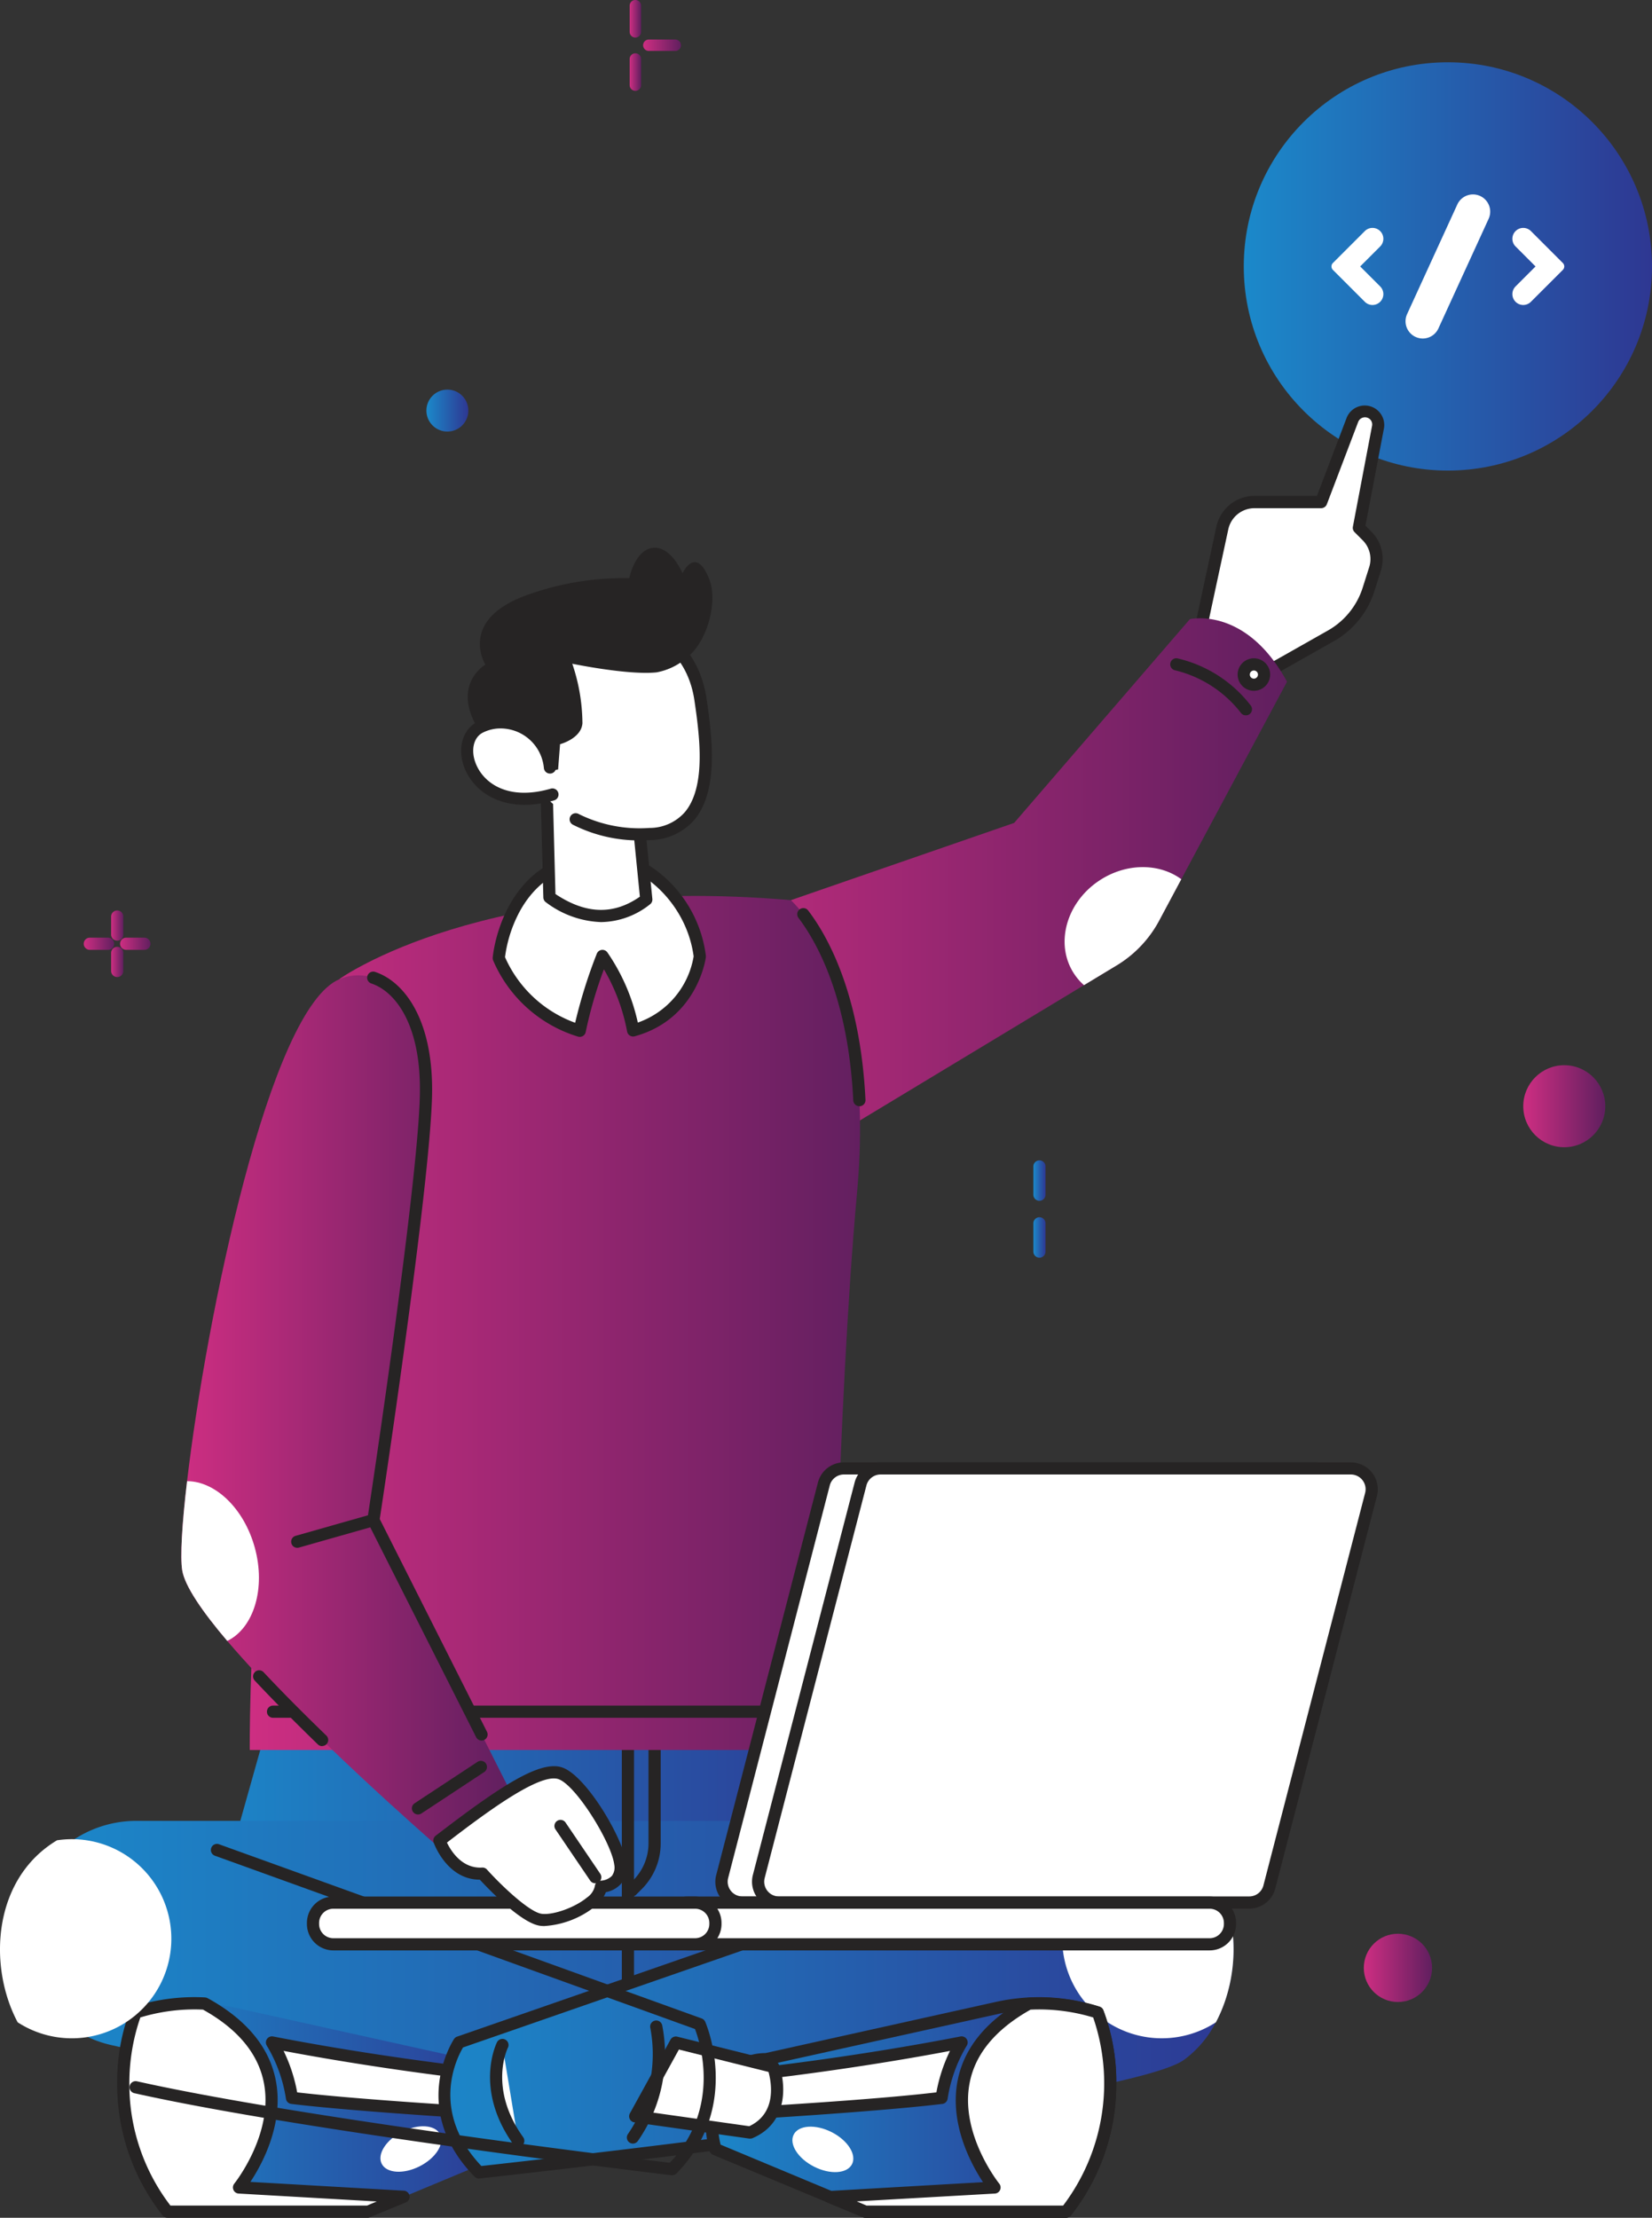 <svg xmlns="http://www.w3.org/2000/svg" xmlns:xlink="http://www.w3.org/1999/xlink" width="292.046" height="392" viewBox="0 0 292.046 392">
  <rect x="0" y="0" width="292.046" height="392" fill="#333333" stroke="none"/>
  <defs>
    <linearGradient id="linear-gradient" y1="0.5" x2="1" y2="0.5" gradientUnits="objectBoundingBox">
      <stop offset="0" stop-color="#1b89ca"/>
      <stop offset="1" stop-color="#2e3792"/>
    </linearGradient>
    <linearGradient id="linear-gradient-2" y1="0.5" x2="1" y2="0.5" gradientUnits="objectBoundingBox">
      <stop offset="0" stop-color="#ce2e82"/>
      <stop offset="1" stop-color="#601f5f"/>
    </linearGradient>
    <linearGradient id="linear-gradient-3" x2="1" xlink:href="#linear-gradient"/>
    <linearGradient id="linear-gradient-4" x2="1" xlink:href="#linear-gradient"/>
    <linearGradient id="linear-gradient-5" x2="1" xlink:href="#linear-gradient"/>
    <linearGradient id="linear-gradient-6" x2="1" xlink:href="#linear-gradient"/>
    <linearGradient id="linear-gradient-7" x2="1" xlink:href="#linear-gradient"/>
    <linearGradient id="linear-gradient-9" x1="0" y1="0.5" x2="1" y2="0.5" xlink:href="#linear-gradient-2"/>
    <linearGradient id="linear-gradient-10" x1="0" y1="0.5" x2="1" y2="0.5" xlink:href="#linear-gradient-2"/>
    <linearGradient id="linear-gradient-11" x1="0" y1="0.495" x2="1" y2="0.495" xlink:href="#linear-gradient-2"/>
    <linearGradient id="linear-gradient-12" x1="0" y1="0.5" x2="1.001" y2="0.5" xlink:href="#linear-gradient-2"/>
    <linearGradient id="linear-gradient-13" x1="0" y1="0.495" x2="1" y2="0.495" xlink:href="#linear-gradient-2"/>
    <linearGradient id="linear-gradient-16" x1="0.001" y1="0.5" x2="1.001" y2="0.5" xlink:href="#linear-gradient-2"/>
    <linearGradient id="linear-gradient-24" x1="0" y1="0.5" x2="1" y2="0.5" xlink:href="#linear-gradient-2"/>
    <linearGradient id="linear-gradient-25" x1="0" y1="0.5" x2="1" y2="0.5" xlink:href="#linear-gradient-2"/>
  </defs>
  <g id="Experience" transform="translate(0.006 -0.143)">
    <g id="CODING" transform="translate(219.871 11.151)">
      <circle id="Ellipse_95" data-name="Ellipse 95" cx="36.084" cy="36.084" r="36.084" fill="url(#linear-gradient)"/>
      <path id="Path_1235" data-name="Path 1235" d="M746.081,392.838h0a3.049,3.049,0,0,1-2.769-4.307l8.881-19.382a3.054,3.054,0,0,1,2.769-1.779h0a3.045,3.045,0,0,1,2.769,4.307l-8.881,19.382a3.041,3.041,0,0,1-2.769,1.779Z" transform="translate(-714.441 -344.013)" fill="#fff"/>
      <path id="Path_1236" data-name="Path 1236" d="M717.716,387.924l3.536,3.532a1.921,1.921,0,0,1-1.357,3.278h0a1.9,1.9,0,0,1-1.357-.564l-5.642-5.638a.862.862,0,0,1,0-1.219l5.642-5.642a1.916,1.916,0,0,1,1.357-.56h0a1.921,1.921,0,0,1,1.357,3.278Z" transform="translate(-697.137 -351.835)" fill="#fff"/>
      <path id="Path_1237" data-name="Path 1237" d="M790.99,387.924l-3.532,3.532a1.921,1.921,0,0,0,1.357,3.278h0a1.917,1.917,0,0,0,1.357-.564l5.642-5.638a.861.861,0,0,0,0-1.219l-5.642-5.642a1.93,1.93,0,0,0-1.357-.56h0a1.921,1.921,0,0,0-1.357,3.278Z" transform="translate(-739.409 -351.835)" fill="#fff"/>
    </g>
    <g id="LEFT_ARM" data-name="LEFT ARM" transform="translate(126.581 71.814)">
      <path id="Path_1238" data-name="Path 1238" d="M658.69,495.4c0-.168,2.515-11.823,3.958-18.494a5.789,5.789,0,0,1,5.651-4.57h11.8l5.543-14.562a2.356,2.356,0,0,1,2.2-1.516h0a2.356,2.356,0,0,1,2.317,2.8l-3.394,17.831,1.434,1.434a5.788,5.788,0,0,1,1.426,5.845l-1.137,3.605a14.489,14.489,0,0,1-6.684,8.239l-10.01,5.664Z" transform="translate(-573.13 -455.281)" fill="#fff"/>
      <path id="Path_1239" data-name="Path 1239" d="M670.352,501.457a1.1,1.1,0,0,1-.478-.086l-13.1-6.275a1.081,1.081,0,0,1-.612-.969c0-.172,0-.31,3.98-18.723a6.891,6.891,0,0,1,6.719-5.435h11.056l5.276-13.869a3.446,3.446,0,0,1,6.581,1.865l-3.282,17.271,1.029,1.029a6.852,6.852,0,0,1,1.693,6.934l-1.141,3.6a15.505,15.505,0,0,1-7.18,8.855l-10.018,5.664A1.06,1.06,0,0,1,670.352,501.457ZM658.469,493.5,670.3,499.17l9.531-5.392a13.352,13.352,0,0,0,6.185-7.628l1.141-3.6A4.7,4.7,0,0,0,686,477.811l-1.43-1.434a1.06,1.06,0,0,1-.3-.961l3.39-17.836a1.266,1.266,0,0,0-.271-1.055,1.292,1.292,0,0,0-2.179.362l-5.543,14.562a1.077,1.077,0,0,1-1.008.693h-11.8a4.738,4.738,0,0,0-4.609,3.717C660.239,485.189,658.9,491.4,658.469,493.5Z" transform="translate(-571.69 -453.988)" fill="#262424"/>
      <path id="Path_1240" data-name="Path 1240" d="M560.975,552.53l-18.688,34.909-3.928,7.348a20.545,20.545,0,0,1-7.481,7.878l-5.793,3.5-47.179,28.482s-36.89-24.218-4.652-43.5l39.483-13.658L543.8,541.478S553.679,539.118,560.975,552.53Z" transform="translate(-460.04 -503.705)" fill="url(#linear-gradient-2)"/>
      <path id="Path_1241" data-name="Path 1241" d="M659.863,567.821a1.067,1.067,0,0,1-.861-.431,20.939,20.939,0,0,0-11.577-7.511,1.077,1.077,0,1,1,.4-2.115A22.872,22.872,0,0,1,660.75,566.1a1.073,1.073,0,0,1-.862,1.723Z" transform="translate(-566.219 -513.056)" fill="#262424"/>
      <circle id="Ellipse_96" data-name="Ellipse 96" cx="1.796" cy="1.796" r="1.796" transform="translate(93.286 45.763)" fill="#fff"/>
      <path id="Path_1242" data-name="Path 1242" d="M677,563.486a2.873,2.873,0,1,1,2.873-2.873A2.873,2.873,0,0,1,677,563.486Zm0-3.588a.719.719,0,1,0,.719.715A.719.719,0,0,0,677,559.9Z" transform="translate(-581.92 -513.054)" fill="#262424"/>
      <path id="Path_1243" data-name="Path 1243" d="M623.732,645.574l-3.928,7.348a20.545,20.545,0,0,1-7.481,7.878l-5.793,3.5a9.913,9.913,0,0,1-1.744-2.007c-3.446-5.207-1.43-12.6,4.484-16.5C614.037,642.654,619.856,642.723,623.732,645.574Z" transform="translate(-541.485 -561.84)" fill="#fff"/>
    </g>
    <g id="HIP" transform="translate(4.021 304.564)">
      <path id="Path_1244" data-name="Path 1244" d="M90.343,709.883,76.5,759.078H199.333L187.548,708.41Z" transform="translate(-47.575 -707.777)" fill="url(#linear-gradient-3)"/>
      <path id="Path_1245" data-name="Path 1245" d="M175.981,1050.479h0a20.062,20.062,0,0,0,15.135,23.99l74.706,16.927h68.34l39.625-20.777a18.977,18.977,0,0,0,7.542-26.432h0a18.95,18.95,0,0,0-16.367-9.346H195.553a20.063,20.063,0,0,0-19.572,15.641Z" transform="translate(-175.483 -1017.414)" fill="url(#linear-gradient-4)"/>
      <path id="Path_1246" data-name="Path 1246" d="M423.984,1028.294a1.077,1.077,0,0,1-.762-1.839l1-1a9.264,9.264,0,0,0,2.735-6.6v-17.926a1.077,1.077,0,0,1,2.154,0v17.939a11.414,11.414,0,0,1-3.364,8.128l-1,1a1.073,1.073,0,0,1-.762.3Z" transform="translate(-316.34 -997.494)" fill="#262424"/>
      <path id="Path_1247" data-name="Path 1247" d="M422.447,1041.012a1.077,1.077,0,0,1-1.077-1.077V995.457a1.077,1.077,0,0,1,2.153,0v44.479A1.077,1.077,0,0,1,422.447,1041.012Z" transform="translate(-315.466 -994.38)" fill="#262424"/>
    </g>
    <g id="LEFT_FEET" data-name="LEFT FEET" transform="translate(20.709 320.956)">
      <path id="Path_1248" data-name="Path 1248" d="M216.75,1123.971a36.48,36.48,0,0,0,7.8,22.59h35.5l6.254-2.61,20.243-8.438-8.954-15.906-40.839-9.045a34.028,34.028,0,0,0-17.775.806A34.762,34.762,0,0,0,216.75,1123.971Z" transform="translate(-215.665 -1076.451)" fill="url(#linear-gradient-5)"/>
      <path id="Path_1249" data-name="Path 1249" d="M313.411,1138.158s-21.354-1.253-32.1-2.584a26.881,26.881,0,0,0-3.536-9.794c18.115,3.532,34.685,5.375,34.685,5.375Z" transform="translate(-250.403 -1085.578)" fill="#fff"/>
      <path id="Path_1250" data-name="Path 1250" d="M311.988,1137.8h-.06c-.215,0-21.514-1.292-32.178-2.584a1.077,1.077,0,0,1-.93-.891,25.683,25.683,0,0,0-3.39-9.411,1.077,1.077,0,0,1,1.124-1.62c17.861,3.484,34.431,5.345,34.6,5.362a1.081,1.081,0,0,1,.948.926l.956,6.995a1.072,1.072,0,0,1-1.068,1.223Zm-31.187-4.626c9.226,1.081,25.274,2.106,29.943,2.395l-.663-4.867c-3.424-.4-16.884-2.063-31.678-4.858a28.332,28.332,0,0,1,2.4,7.339Z" transform="translate(-248.981 -1084.151)" fill="#262424"/>
      <ellipse id="Ellipse_97" data-name="Ellipse 97" cx="5.78" cy="3.424" rx="5.78" ry="3.424" transform="translate(45.219 58.591) rotate(-26.84)" fill="#fff"/>
      <path id="Path_1251" data-name="Path 1251" d="M216.75,1123.961a36.481,36.481,0,0,0,7.8,22.59h35.5l6.254-2.61-29.085-1.663s16.147-19.9-5.634-32.255l-.431-.245a34.145,34.145,0,0,0-12.185,1.572A34.956,34.956,0,0,0,216.75,1123.961Z" transform="translate(-215.665 -1076.441)" fill="#fff"/>
      <path id="Path_1252" data-name="Path 1252" d="M258.61,1146.177h-35.5a1.073,1.073,0,0,1-.861-.431,37.377,37.377,0,0,1-8.02-23.258,35.831,35.831,0,0,1,2.291-13.033,1.077,1.077,0,0,1,.663-.608,35.1,35.1,0,0,1,12.568-1.615,1.085,1.085,0,0,1,.431.116c.121.065.246.129.366.2l.108.056c6.633,3.764,10.544,8.614,11.629,14.377,1.443,7.641-2.442,14.747-4.505,17.857l27.134,1.555a1.077,1.077,0,0,1,.353,2.067l-6.254,2.584A1.046,1.046,0,0,1,258.61,1146.177Zm-34.965-2.154h34.749l1.723-.724-24.408-1.4a1.069,1.069,0,0,1-.922-.638,1.081,1.081,0,0,1,.146-1.116c.069-.086,6.956-8.726,5.242-17.754-.969-5.121-4.527-9.475-10.569-12.887l-.108-.06-.1-.056a33,33,0,0,0-11.073,1.383,35.615,35.615,0,0,0-1.942,11.737A35.206,35.206,0,0,0,223.645,1144.024Z" transform="translate(-214.23 -1074.99)" fill="#262424"/>
      <path id="Path_1253" data-name="Path 1253" d="M354.641,1096.985s113.844-12.353,124.581-19.873a18.886,18.886,0,0,0,5.668-6.663c5.289-9.932,4.428-25.36-6.96-32.174a26.716,26.716,0,0,0-14.011-3.446l-112.844,39.194S343.374,1085.5,354.641,1096.985Z" transform="translate(-290.673 -1033.801)" fill="url(#linear-gradient-6)"/>
      <path id="Path_1254" data-name="Path 1254" d="M353.276,1096.7a1.081,1.081,0,0,1-.771-.323c-11.745-11.973-3.738-24.21-3.656-24.33a1.048,1.048,0,0,1,.538-.431L462,1032.513a1.077,1.077,0,1,1,.706,2.033L350.45,1073.525c-1.068,1.8-5.935,11.241,3.235,20.954,6.65-.728,74.081-8.222,106.789-14.829a1.077,1.077,0,0,1,.431,2.111c-34.34,6.943-106.78,14.838-107.508,14.92Z" transform="translate(-289.307 -1032.44)" fill="#262424"/>
      <path id="Path_1255" data-name="Path 1255" d="M370.866,1126.82s-3.829,7.658,2.8,16.939" transform="translate(-302.776 -1086.17)" fill="#fff"/>
      <path id="Path_1256" data-name="Path 1256" d="M372.244,1143.409a1.086,1.086,0,0,1-.861-.452c-6.921-9.7-3.054-17.706-2.886-18.047a1.078,1.078,0,1,1,1.93.961c-.142.3-3.446,7.24,2.709,15.832a1.073,1.073,0,0,1-.25,1.5A1.061,1.061,0,0,1,372.244,1143.409Z" transform="translate(-301.354 -1084.742)" fill="#262424"/>
      <path id="Path_1257" data-name="Path 1257" d="M602.13,1059.954a17.6,17.6,0,0,0,27.164,14.773c5.289-9.932,4.428-25.359-6.96-32.173a17.942,17.942,0,0,0-2.61-.194A17.594,17.594,0,0,0,602.13,1059.954Z" transform="translate(-435.06 -1038.088)" fill="#fff"/>
    </g>
    <g id="RIGHT_FEET" data-name="RIGHT FEET" transform="translate(-0.006 321.986)">
      <path id="Path_1258" data-name="Path 1258" d="M528.757,1123.971a36.489,36.489,0,0,1-7.8,22.59h-35.5l-6.25-2.61-20.243-8.438c-2.244-8.3,1.585-15.858,8.989-15.906l40.839-9.045a34.028,34.028,0,0,1,17.775.806A35.235,35.235,0,0,1,528.757,1123.971Z" transform="translate(-332.479 -1077.481)" fill="url(#linear-gradient-7)"/>
      <path id="Path_1259" data-name="Path 1259" d="M519.5,1146.184H484a1.055,1.055,0,0,1-.431-.086l-26.51-11.043a1.081,1.081,0,0,1-.625-.715c-1.348-4.983-.642-9.945,1.891-13.274a10.062,10.062,0,0,1,8.011-3.988l40.732-9.045a35.217,35.217,0,0,1,18.335.827,1.1,1.1,0,0,1,.663.607,35.835,35.835,0,0,1,2.291,13.033,37.434,37.434,0,0,1-8.024,23.258A1.068,1.068,0,0,1,519.5,1146.184Zm-35.283-2.154h34.749a35.8,35.8,0,0,0,5.311-33.255,33.032,33.032,0,0,0-16.724-.625l-40.839,9.045a.984.984,0,0,1-.228.026,7.847,7.847,0,0,0-6.426,3.14c-2.046,2.692-2.653,6.736-1.654,10.9Z" transform="translate(-331.017 -1076.027)" fill="#262424"/>
      <path id="Path_1260" data-name="Path 1260" d="M478.07,1138.158s21.354-1.253,32.109-2.584a26.872,26.872,0,0,1,3.532-9.794c-18.115,3.532-34.685,5.375-34.685,5.375Z" transform="translate(-343.718 -1086.607)" fill="#fff"/>
      <path id="Path_1261" data-name="Path 1261" d="M476.644,1137.8a1.073,1.073,0,0,1-1.068-1.223l.961-6.995a1.077,1.077,0,0,1,.948-.926c.164,0,16.733-1.878,34.594-5.362a1.077,1.077,0,0,1,1.124,1.62,25.761,25.761,0,0,0-3.39,9.411,1.077,1.077,0,0,1-.93.892c-10.66,1.292-31.963,2.584-32.174,2.584Zm1.912-7.1-.668,4.867c4.669-.289,20.717-1.292,29.943-2.395a28.175,28.175,0,0,1,2.4-7.322c-14.8,2.8-28.259,4.453-31.678,4.858Z" transform="translate(-342.292 -1085.181)" fill="#262424"/>
      <ellipse id="Ellipse_98" data-name="Ellipse 98" cx="3.424" cy="5.78" rx="3.424" ry="5.78" transform="translate(138.763 58.519) rotate(-63.16)" fill="#fff"/>
      <path id="Path_1262" data-name="Path 1262" d="M556.358,1123.961a36.491,36.491,0,0,1-7.8,22.59h-35.5l-6.249-2.61,29.081-1.663s-16.147-19.9,5.634-32.255l.431-.245a34.139,34.139,0,0,1,12.185,1.572A34.9,34.9,0,0,1,556.358,1123.961Z" transform="translate(-360.08 -1077.471)" fill="#fff"/>
      <path id="Path_1263" data-name="Path 1263" d="M547.116,1146.234h-35.5a1.055,1.055,0,0,1-.431-.086l-6.25-2.584a1.077,1.077,0,0,1,.349-2.067l27.134-1.555c-2.063-3.11-5.948-10.217-4.505-17.857,1.09-5.776,5-10.612,11.629-14.373l.108-.06.37-.2a1.111,1.111,0,0,1,.431-.116,35.137,35.137,0,0,1,12.572,1.615,1.1,1.1,0,0,1,.663.607,35.832,35.832,0,0,1,2.291,13.033,37.434,37.434,0,0,1-8.024,23.258A1.068,1.068,0,0,1,547.116,1146.234Zm-35.283-2.154h34.749a35.791,35.791,0,0,0,5.311-33.25,32.979,32.979,0,0,0-11.073-1.382l-.1.06-.108.06c-6.03,3.446-9.6,7.753-10.565,12.882-1.723,9.045,5.168,17.659,5.242,17.754a1.081,1.081,0,0,1,.146,1.115,1.06,1.06,0,0,1-.922.637L510.1,1143.34Z" transform="translate(-358.638 -1076.077)" fill="#262424"/>
      <path id="Path_1264" data-name="Path 1264" d="M434.034,1125.8l17.228,4.307s3.092,8.506-4.087,11.6l-20.325-2.873Z" transform="translate(-314.559 -1086.619)" fill="#fff"/>
      <path id="Path_1265" data-name="Path 1265" d="M445.762,1141.375h-.151l-20.325-2.868a1.081,1.081,0,0,1-.792-1.589l7.18-13.033a1.085,1.085,0,0,1,1.206-.526l17.228,4.307a1.086,1.086,0,0,1,.749.676c1.189,3.273,1.744,10.195-4.673,12.956A1.037,1.037,0,0,1,445.762,1141.375Zm-18.628-4.8,18.469,2.61c4.962-2.343,3.876-7.843,3.4-9.592l-15.841-3.958Z" transform="translate(-313.142 -1085.211)" fill="#262424"/>
      <path id="Path_1266" data-name="Path 1266" d="M284.951,1096.395s-99.269-11.763-110.023-19.283a18.951,18.951,0,0,1-5.668-6.663c-5.289-9.932-4.428-25.36,6.96-32.174a26.715,26.715,0,0,1,14.011-3.446l99.579,35.938S296.214,1084.908,284.951,1096.395Z" transform="translate(-166.134 -1034.83)" fill="url(#linear-gradient-3)"/>
      <path id="Path_1267" data-name="Path 1267" d="M315.177,1102.847h-.125c-.642-.078-64.524-7.688-94.983-14.51a1.077,1.077,0,0,1,.474-2.1c28.857,6.461,87.989,13.658,94.23,14.407,9.131-9.7,5.332-21.341,4.449-23.641l-84.887-30.636a1.078,1.078,0,0,1,.728-2.029l85.344,30.8a1.093,1.093,0,0,1,.616.568c.065.151,6.573,14.95-5.074,26.824A1.065,1.065,0,0,1,315.177,1102.847Z" transform="translate(-196.36 -1040.206)" fill="#262424"/>
      <path id="Path_1268" data-name="Path 1268" d="M424.5,1138.541a1.057,1.057,0,0,1-.625-.2,1.072,1.072,0,0,1-.25-1.5,24.934,24.934,0,0,0,3.954-18.71,1.077,1.077,0,1,1,2.093-.508,26.74,26.74,0,0,1-4.307,20.467A1.073,1.073,0,0,1,424.5,1138.541Z" transform="translate(-312.608 -1081.495)" fill="#262424"/>
      <path id="Path_1269" data-name="Path 1269" d="M196.424,1059.954a17.6,17.6,0,0,1-27.165,14.773c-5.289-9.932-4.428-25.36,6.96-32.174a17.944,17.944,0,0,1,2.61-.194,17.594,17.594,0,0,1,17.594,17.594Z" transform="translate(-166.134 -1039.117)" fill="#fff"/>
    </g>
    <g id="BODY" transform="translate(44.144 150.498)">
      <path id="Path_1270" data-name="Path 1270" d="M284.538,669.912S310.38,651.357,364.291,656c0,0,15.243,13.033,11.711,51.685s-4.419,98.532-4.419,98.532H268.645S267.969,745.69,284.538,669.912Z" transform="translate(-268.641 -647.25)" fill="url(#linear-gradient-9)"/>
      <path id="Path_1271" data-name="Path 1271" d="M368.383,989.693H276.777a1.077,1.077,0,0,1,0-2.154h91.607a1.077,1.077,0,1,1,0,2.154Z" transform="translate(-272.66 -836.421)" fill="#262424"/>
      <path id="Path_1272" data-name="Path 1272" d="M504.356,695.3a1.077,1.077,0,0,1-1.072-1.021c-.892-18.18-6.46-28-9.678-32.251a1.077,1.077,0,1,1,1.723-1.292c3.381,4.436,9.2,14.687,10.113,33.448a1.077,1.077,0,0,1-1.021,1.129Z" transform="translate(-396.59 -650.13)" fill="#262424"/>
      <path id="Path_1273" data-name="Path 1273" d="M370.87,657.089a22.693,22.693,0,0,0,14.317,12.844,84.5,84.5,0,0,1,4.01-13.227,34.465,34.465,0,0,1,5.418,13.162A16.248,16.248,0,0,0,406.4,656.788c-1.292-10.195-10.057-17.87-17.581-17.616C372.218,639.741,370.87,657.089,370.87,657.089Z" transform="translate(-326.84 -638.093)" fill="#fff"/>
      <path id="Path_1274" data-name="Path 1274" d="M383.76,669.591a1.2,1.2,0,0,1-.323-.047A23.9,23.9,0,0,1,368.452,656.1a1.087,1.087,0,0,1-.086-.508c0-.185,1.6-18.318,18.994-18.908,7.692-.263,17.258,7.292,18.684,18.55a1.075,1.075,0,0,1,0,.263c0,.112-1.421,10.927-12.572,13.994a1.077,1.077,0,0,1-1.348-.861,34.269,34.269,0,0,0-4.1-10.983,75.062,75.062,0,0,0-3.213,11.065,1.072,1.072,0,0,1-.5.728A1.086,1.086,0,0,1,383.76,669.591ZM370.541,655.5a21.638,21.638,0,0,0,12.4,11.6,89,89,0,0,1,3.825-12.206,1.072,1.072,0,0,1,1.869-.237,35.194,35.194,0,0,1,5.384,12.409,15.03,15.03,0,0,0,9.867-11.7c-1.292-9.747-9.751-16.759-16.457-16.535-6.491.224-11.3,3.118-14.3,8.614A23.418,23.418,0,0,0,370.541,655.5Z" transform="translate(-325.413 -636.675)" fill="#262424"/>
    </g>
    <g id="LAPTOP" transform="translate(54.253 258.625)">
      <path id="Path_1275" data-name="Path 1275" d="M549.061,966.924H465.935a3.678,3.678,0,0,1-3.562-4.6l17.982-69.369a3.678,3.678,0,0,1,3.562-2.761h83.126a3.682,3.682,0,0,1,3.562,4.6l-17.973,69.369A3.682,3.682,0,0,1,549.061,966.924Z" transform="translate(-388.973 -889.126)" fill="#fff"/>
      <path id="Path_1276" data-name="Path 1276" d="M547.638,966.595H464.512a4.738,4.738,0,0,1-4.6-5.965l17.973-69.343a4.738,4.738,0,0,1,4.609-3.566h83.126a4.759,4.759,0,0,1,4.6,5.952l-17.982,69.356A4.738,4.738,0,0,1,547.638,966.595ZM482.5,889.861a2.584,2.584,0,0,0-2.524,1.951l-17.96,69.369a2.606,2.606,0,0,0,2.52,3.261h83.126a2.584,2.584,0,0,0,2.524-1.951l17.973-69.369a2.606,2.606,0,0,0-2.52-3.26Z" transform="translate(-387.549 -887.72)" fill="#262424"/>
      <path id="Path_1277" data-name="Path 1277" d="M564.107,966.924H480.981a3.683,3.683,0,0,1-3.566-4.6L495.4,892.951a3.678,3.678,0,0,1,3.562-2.761h83.126a3.682,3.682,0,0,1,3.566,4.6l-17.978,69.369A3.678,3.678,0,0,1,564.107,966.924Z" transform="translate(-397.537 -889.126)" fill="#fff"/>
      <path id="Path_1278" data-name="Path 1278" d="M562.684,966.595H479.558a4.759,4.759,0,0,1-4.608-5.952l17.986-69.356a4.738,4.738,0,0,1,4.6-3.566h83.126a4.759,4.759,0,0,1,4.609,5.952L567.3,963.042a4.738,4.738,0,0,1-4.613,3.553ZM497.54,889.861a2.584,2.584,0,0,0-2.52,1.951l-17.982,69.369a2.606,2.606,0,0,0,2.524,3.261h83.126a2.584,2.584,0,0,0,2.52-1.951l17.978-69.369a2.606,2.606,0,0,0-2.524-3.26Z" transform="translate(-396.113 -887.72)" fill="#262424"/>
      <rect id="Rectangle_35" data-name="Rectangle 35" width="99.51" height="7.365" rx="3.683" transform="translate(163.185 85.163) rotate(180)" fill="#fff"/>
      <path id="Path_1279" data-name="Path 1279" d="M534.439,1075.418h-92.33a4.673,4.673,0,0,1-4.669-4.669v-.185a4.673,4.673,0,0,1,4.669-4.664h92.33a4.669,4.669,0,0,1,4.665,4.664v.185A4.673,4.673,0,0,1,534.439,1075.418Zm-92.33-7.365a2.515,2.515,0,0,0-2.515,2.511v.185a2.52,2.52,0,0,0,2.515,2.515h92.33a2.515,2.515,0,0,0,2.511-2.515v-.185a2.515,2.515,0,0,0-2.511-2.511Z" transform="translate(-374.846 -989.157)" fill="#262424"/>
      <rect id="Rectangle_36" data-name="Rectangle 36" width="71.135" height="7.365" rx="3.683" transform="translate(1.077 77.798)" fill="#fff"/>
      <path id="Path_1280" data-name="Path 1280" d="M360.734,1075.418h-63.96a4.673,4.673,0,0,1-4.665-4.669v-.185a4.669,4.669,0,0,1,4.665-4.664h63.96a4.673,4.673,0,0,1,4.669,4.664v.185A4.673,4.673,0,0,1,360.734,1075.418Zm-63.96-7.365a2.515,2.515,0,0,0-2.511,2.511v.185a2.515,2.515,0,0,0,2.511,2.515h63.96a2.52,2.52,0,0,0,2.515-2.515v-.185a2.515,2.515,0,0,0-2.515-2.511Z" transform="translate(-292.11 -989.157)" fill="#262424"/>
    </g>
    <g id="RIGHT_ARM" data-name="RIGHT ARM" transform="translate(32.052 171.878)">
      <path id="Path_1281" data-name="Path 1281" d="M298.713,832.065l-13.352,9.277s-23.818-20.734-36.679-35.852c-4.4-5.169-7.511-9.7-7.964-12.49-.375-2.339-.047-8.08.861-15.747,3.338-28.538,14.566-83.7,26.992-88.751,7.068-2.912,15.682,3.713,15.251,20.73s-9.3,74.891-9.3,74.891Z" transform="translate(-240.566 -687.182)" fill="url(#linear-gradient-10)"/>
      <path id="Path_1282" data-name="Path 1282" d="M282.223,986.457a1.081,1.081,0,0,1-.749-.3c-4.208-4.079-7.964-7.878-11.168-11.293a1.077,1.077,0,0,1,1.572-1.473c3.179,3.39,6.913,7.163,11.095,11.2a1.077,1.077,0,0,1-.749,1.848Z" transform="translate(-257.331 -849.551)" fill="#262424"/>
      <path id="Path_1283" data-name="Path 1283" d="M336.272,1019.717a1.077,1.077,0,0,1-.594-1.977l11.121-7.322a1.077,1.077,0,0,1,1.184,1.8h0l-10.544,6.956-.1.06-.469.31A1.059,1.059,0,0,1,336.272,1019.717Z" transform="translate(-294.436 -870.738)" fill="#262424"/>
      <path id="Path_1284" data-name="Path 1284" d="M337.073,822.23a1.077,1.077,0,0,1-.965-.59l-19.123-37.9a1.094,1.094,0,0,1-.1-.65c.09-.577,8.834-58.007,9.269-74.757.323-12.413-4.2-18.426-8.537-19.907a1.077,1.077,0,1,1,.693-2.037c5.065,1.723,10.337,8.42,10,22-.431,16.2-8.511,69.878-9.243,74.688l18.955,37.6a1.077,1.077,0,0,1-.478,1.443A1.034,1.034,0,0,1,337.073,822.23Z" transform="translate(-283.992 -686.314)" fill="#262424"/>
      <line id="Line_29" data-name="Line 29" x1="13.477" y2="3.829" transform="translate(20.482 96.941)" fill="#fff"/>
      <path id="Path_1285" data-name="Path 1285" d="M286.7,914.88a1.077,1.077,0,0,1-.293-2.11l13.477-3.825a1.077,1.077,0,0,1,.59,2.072l-13.477,3.829A1.17,1.17,0,0,1,286.7,914.88Z" transform="translate(-266.22 -813.033)" fill="#262424"/>
      <path id="Path_1286" data-name="Path 1286" d="M248.682,923.677c-4.4-5.168-7.511-9.7-7.964-12.49-.375-2.339-.047-8.08.861-15.747,4.979,0,10.061,4.8,11.969,11.737C255.531,914.382,253.368,921.407,248.682,923.677Z" transform="translate(-240.566 -805.369)" fill="#fff"/>
      <path id="Path_1287" data-name="Path 1287" d="M346.49,1026.952s2.2,6.159,7.611,5.827c0,0,7.012,7.787,10.38,8.183s10.337-2.761,10.552-5.853c0,0,3.919-.056,3.424-4.031s-6.848-14.747-10.6-16.018S355.548,1019.992,346.49,1026.952Z" transform="translate(-300.868 -873.373)" fill="#fff"/>
      <path id="Path_1288" data-name="Path 1288" d="M363.638,1040.659a4.685,4.685,0,0,1-.7-.034c-3.338-.383-9.144-6.461-10.724-8.158-5.763,0-8.063-6.284-8.162-6.556a1.085,1.085,0,0,1,.362-1.219c11.5-8.838,18.473-13.378,22.362-12.06,4.23,1.434,10.768,12.49,11.328,16.9a4.518,4.518,0,0,1-.948,3.678,4.735,4.735,0,0,1-2.658,1.46,6.12,6.12,0,0,1-1.986,2.584A16.006,16.006,0,0,1,363.638,1040.659Zm-10.961-10.337a1.068,1.068,0,0,1,.8.357c2.61,2.894,7.55,7.576,9.708,7.826,2.063.233,5.853-1.133,7.955-2.873a3.347,3.347,0,0,0,1.4-1.99,1.081,1.081,0,0,1,1.06-1,3.005,3.005,0,0,0,1.947-.831,2.485,2.485,0,0,0,.431-1.99c-.491-3.919-6.779-14.08-9.88-15.131-3.416-1.154-13.352,6.353-19.7,11.22.706,1.464,2.658,4.63,6.224,4.415Zm-7.611-4.738Z" transform="translate(-299.444 -871.958)" fill="#262424"/>
      <line id="Line_30" data-name="Line 30" x2="6.129" y2="9.058" transform="translate(67.041 151.012)" fill="#fff"/>
      <path id="Path_1289" data-name="Path 1289" d="M400.921,1045.656a1.069,1.069,0,0,1-.892-.474l-6.133-9.045a1.078,1.078,0,1,1,1.787-1.206l6.129,9.045a1.077,1.077,0,0,1-.891,1.68Z" transform="translate(-327.751 -884.51)" fill="#262424"/>
    </g>
    <g id="NECK" transform="translate(95.316 129.952)">
      <path id="Path_1290" data-name="Path 1290" d="M390,591.48l.271,10.221.461,17.487c5.883,4.113,11.6,4.548,17.12.4l-.805-8.127-1.228-12.3Z" transform="translate(-388.901 -590.399)" fill="#fff"/>
      <path id="Path_1291" data-name="Path 1291" d="M398.394,622.147a17.086,17.086,0,0,1-9.751-3.5,1.072,1.072,0,0,1-.461-.861l-.732-27.711a1.077,1.077,0,0,1,1.546-.995l15.824,7.684a1.072,1.072,0,0,1,.6.861l2.033,20.428a1.068,1.068,0,0,1-.431.965A14.152,14.152,0,0,1,398.394,622.147Zm-8.071-4.962c5.358,3.575,10.251,3.73,14.924.469l-1.912-19.2-13.683-6.65Z" transform="translate(-387.449 -588.97)" fill="#262424"/>
    </g>
    <g id="HEAD" transform="translate(81.515 96.958)">
      <path id="Path_1292" data-name="Path 1292" d="M409.821,561.129c.926,8.4.642,18.748-9.553,19.326-12.116.68-21.488-5.974-23.969-17.129s1.292-18.52,14.95-20.114a21.008,21.008,0,0,1,3.5-.116c8.132.431,13.352,5.974,14.48,13.554C409.429,558.023,409.648,559.539,409.821,561.129Z" transform="translate(-366.895 -529.845)" fill="#fff"/>
      <path id="Path_1293" data-name="Path 1293" d="M412.45,580.178a25.842,25.842,0,0,1-11.9-2.752,1.077,1.077,0,1,1,.995-1.908,24.19,24.19,0,0,0,12.49,2.459,8.311,8.311,0,0,0,6.254-2.778c3.157-3.73,2.821-10.548,2.287-15.355-.168-1.572-.383-3.054-.586-4.432-1.094-7.417-6.258-12.258-13.477-12.641a1.078,1.078,0,0,1,.116-2.154c8.3.431,14.239,5.982,15.505,14.476.2,1.339.431,2.9.594,4.514.577,5.2.913,12.611-2.782,16.978a10.5,10.5,0,0,1-7.753,3.536C413.608,580.161,413.036,580.178,412.45,580.178Z" transform="translate(-380.753 -528.449)" fill="#262424"/>
      <path id="Path_1294" data-name="Path 1294" d="M363.314,548.689a34.714,34.714,0,0,0,4.777,3.773l6-.9.349-4.471s3.717-.969,3.954-3.67a1.388,1.388,0,0,0,0-.185A33.3,33.3,0,0,0,376.6,532.87s9.876,2.055,14.9,1.525a11.264,11.264,0,0,0,5.444-2.67c3.446-2.722,5.457-9.7,3.876-13.783a.583.583,0,0,0-.03-.078c-2.382-5.982-4.7-.99-4.7-.99s-1.994-4.8-5.2-4.492-4.217,5.358-4.217,5.358a50.44,50.44,0,0,0-18.52,3.153c-11.711,4.436-6.917,12.129-6.917,12.129S352.994,537.779,363.314,548.689Z" transform="translate(-356.951 -512.366)" fill="#262424"/>
      <path id="Path_1295" data-name="Path 1295" d="M372.522,591.99a8.794,8.794,0,0,0-9.475-7.942,8.048,8.048,0,0,0-2.9.84c-5.444,2.8-1.055,15.936,12.861,11.875Z" transform="translate(-356.812 -553.152)" fill="#fff"/>
      <path id="Path_1296" data-name="Path 1296" d="M366.636,597.167c-5.513,0-9.2-2.924-10.621-6.486-1.344-3.385-.4-6.822,2.24-8.183a9.046,9.046,0,0,1,3.291-.956,9.863,9.863,0,0,1,10.643,8.907,1.082,1.082,0,1,1-2.154.22,7.705,7.705,0,0,0-8.3-6.982,6.935,6.935,0,0,0-2.515.728c-1.632.836-2.153,3.135-1.219,5.466,1.361,3.424,5.659,6.633,13.287,4.415a1.077,1.077,0,0,1,.6,2.067A18.977,18.977,0,0,1,366.636,597.167Z" transform="translate(-355.406 -551.721)" fill="#262424"/>
    </g>
    <g id="ORNAMENT" transform="translate(14.83 0.143)">
      <path id="Path_1297" data-name="Path 1297" d="M425.6,294.223a1.012,1.012,0,0,1-1.012-1.012v-4.682a1.012,1.012,0,0,1,2.02,0V293.2a1.012,1.012,0,0,1-1.008,1.021Z" transform="translate(-328.108 -287.583)" fill="url(#linear-gradient-11)"/>
      <path id="Path_1298" data-name="Path 1298" d="M435.791,305.826h-4.673a1.008,1.008,0,1,1,0-2.016h4.673a1.008,1.008,0,1,1,0,2.016Z" transform="translate(-331.25 -296.821)" fill="url(#linear-gradient-12)"/>
      <path id="Path_1299" data-name="Path 1299" d="M425.6,316.095a1.012,1.012,0,0,1-1.012-1.008v-4.677a1.012,1.012,0,0,1,2.02,0v4.677a1.008,1.008,0,0,1-1.008,1.008Z" transform="translate(-328.108 -300.039)" fill="url(#linear-gradient-13)"/>
      <path id="Path_1300" data-name="Path 1300" d="M413.911,305.826h-4.673a1.008,1.008,0,1,1,0-2.016h4.673a1.008,1.008,0,1,1,0,2.016Z" transform="translate(-318.794 -296.821)" fill="url(#linear-gradient-12)"/>
      <path id="Path_1301" data-name="Path 1301" d="M212.827,666.561a1.073,1.073,0,0,1-1.077-1.077V662.3a1.077,1.077,0,1,1,2.154,0v3.187a1.073,1.073,0,0,1-1.077,1.077Z" transform="translate(-206.939 -500.293)" fill="url(#linear-gradient-2)"/>
      <path id="Path_1302" data-name="Path 1302" d="M219.768,674.543h-3.192a1.077,1.077,0,1,1,0-2.153h3.187a1.077,1.077,0,1,1,0,2.154Z" transform="translate(-209.074 -506.652)" fill="url(#linear-gradient-16)"/>
      <path id="Path_1303" data-name="Path 1303" d="M212.827,681.491a1.077,1.077,0,0,1-1.077-1.077v-3.187a1.077,1.077,0,0,1,2.154,0v3.187a1.077,1.077,0,0,1-1.077,1.077Z" transform="translate(-206.939 -508.793)" fill="url(#linear-gradient-2)"/>
      <path id="Path_1304" data-name="Path 1304" d="M204.844,674.543h-3.187a1.077,1.077,0,1,1,0-2.153h3.187a1.077,1.077,0,0,1,0,2.154Z" transform="translate(-200.58 -506.652)" fill="url(#linear-gradient-2)"/>
      <path id="Path_1305" data-name="Path 1305" d="M591.357,770.931a1.077,1.077,0,0,1-1.077-1.077v-4.988a1.077,1.077,0,1,1,2.154,0v4.988A1.077,1.077,0,0,1,591.357,770.931Z" transform="translate(-422.434 -558.686)" fill="url(#linear-gradient-3)"/>
      <path id="Path_1306" data-name="Path 1306" d="M602.224,783.4h-4.988a1.077,1.077,0,1,1,0-2.153h4.988a1.077,1.077,0,1,1,0,2.153Z" transform="translate(-425.782 -568.626)" fill="url(#linear-gradient-3)"/>
      <path id="Path_1307" data-name="Path 1307" d="M591.357,794.271a1.077,1.077,0,0,1-1.077-1.077v-4.988a1.077,1.077,0,1,1,2.154,0v4.988A1.077,1.077,0,0,1,591.357,794.271Z" transform="translate(-422.434 -571.973)" fill="url(#linear-gradient-3)"/>
      <path id="Path_1308" data-name="Path 1308" d="M578.88,783.4H573.9a1.077,1.077,0,1,1,0-2.153h4.983a1.077,1.077,0,1,1,0,2.153Z" transform="translate(-412.495 -568.626)" fill="url(#linear-gradient-3)"/>
      <circle id="Ellipse_99" data-name="Ellipse 99" cx="3.708" cy="3.708" r="3.708" transform="translate(60.544 68.864)" fill="url(#linear-gradient-3)"/>
      <circle id="Ellipse_100" data-name="Ellipse 100" cx="7.249" cy="7.249" r="7.249" transform="translate(254.452 188.281)" fill="url(#linear-gradient-24)"/>
      <circle id="Ellipse_101" data-name="Ellipse 101" cx="6.034" cy="6.034" r="6.034" transform="translate(226.262 341.797)" fill="url(#linear-gradient-25)"/>
    </g>
  </g>
</svg>
